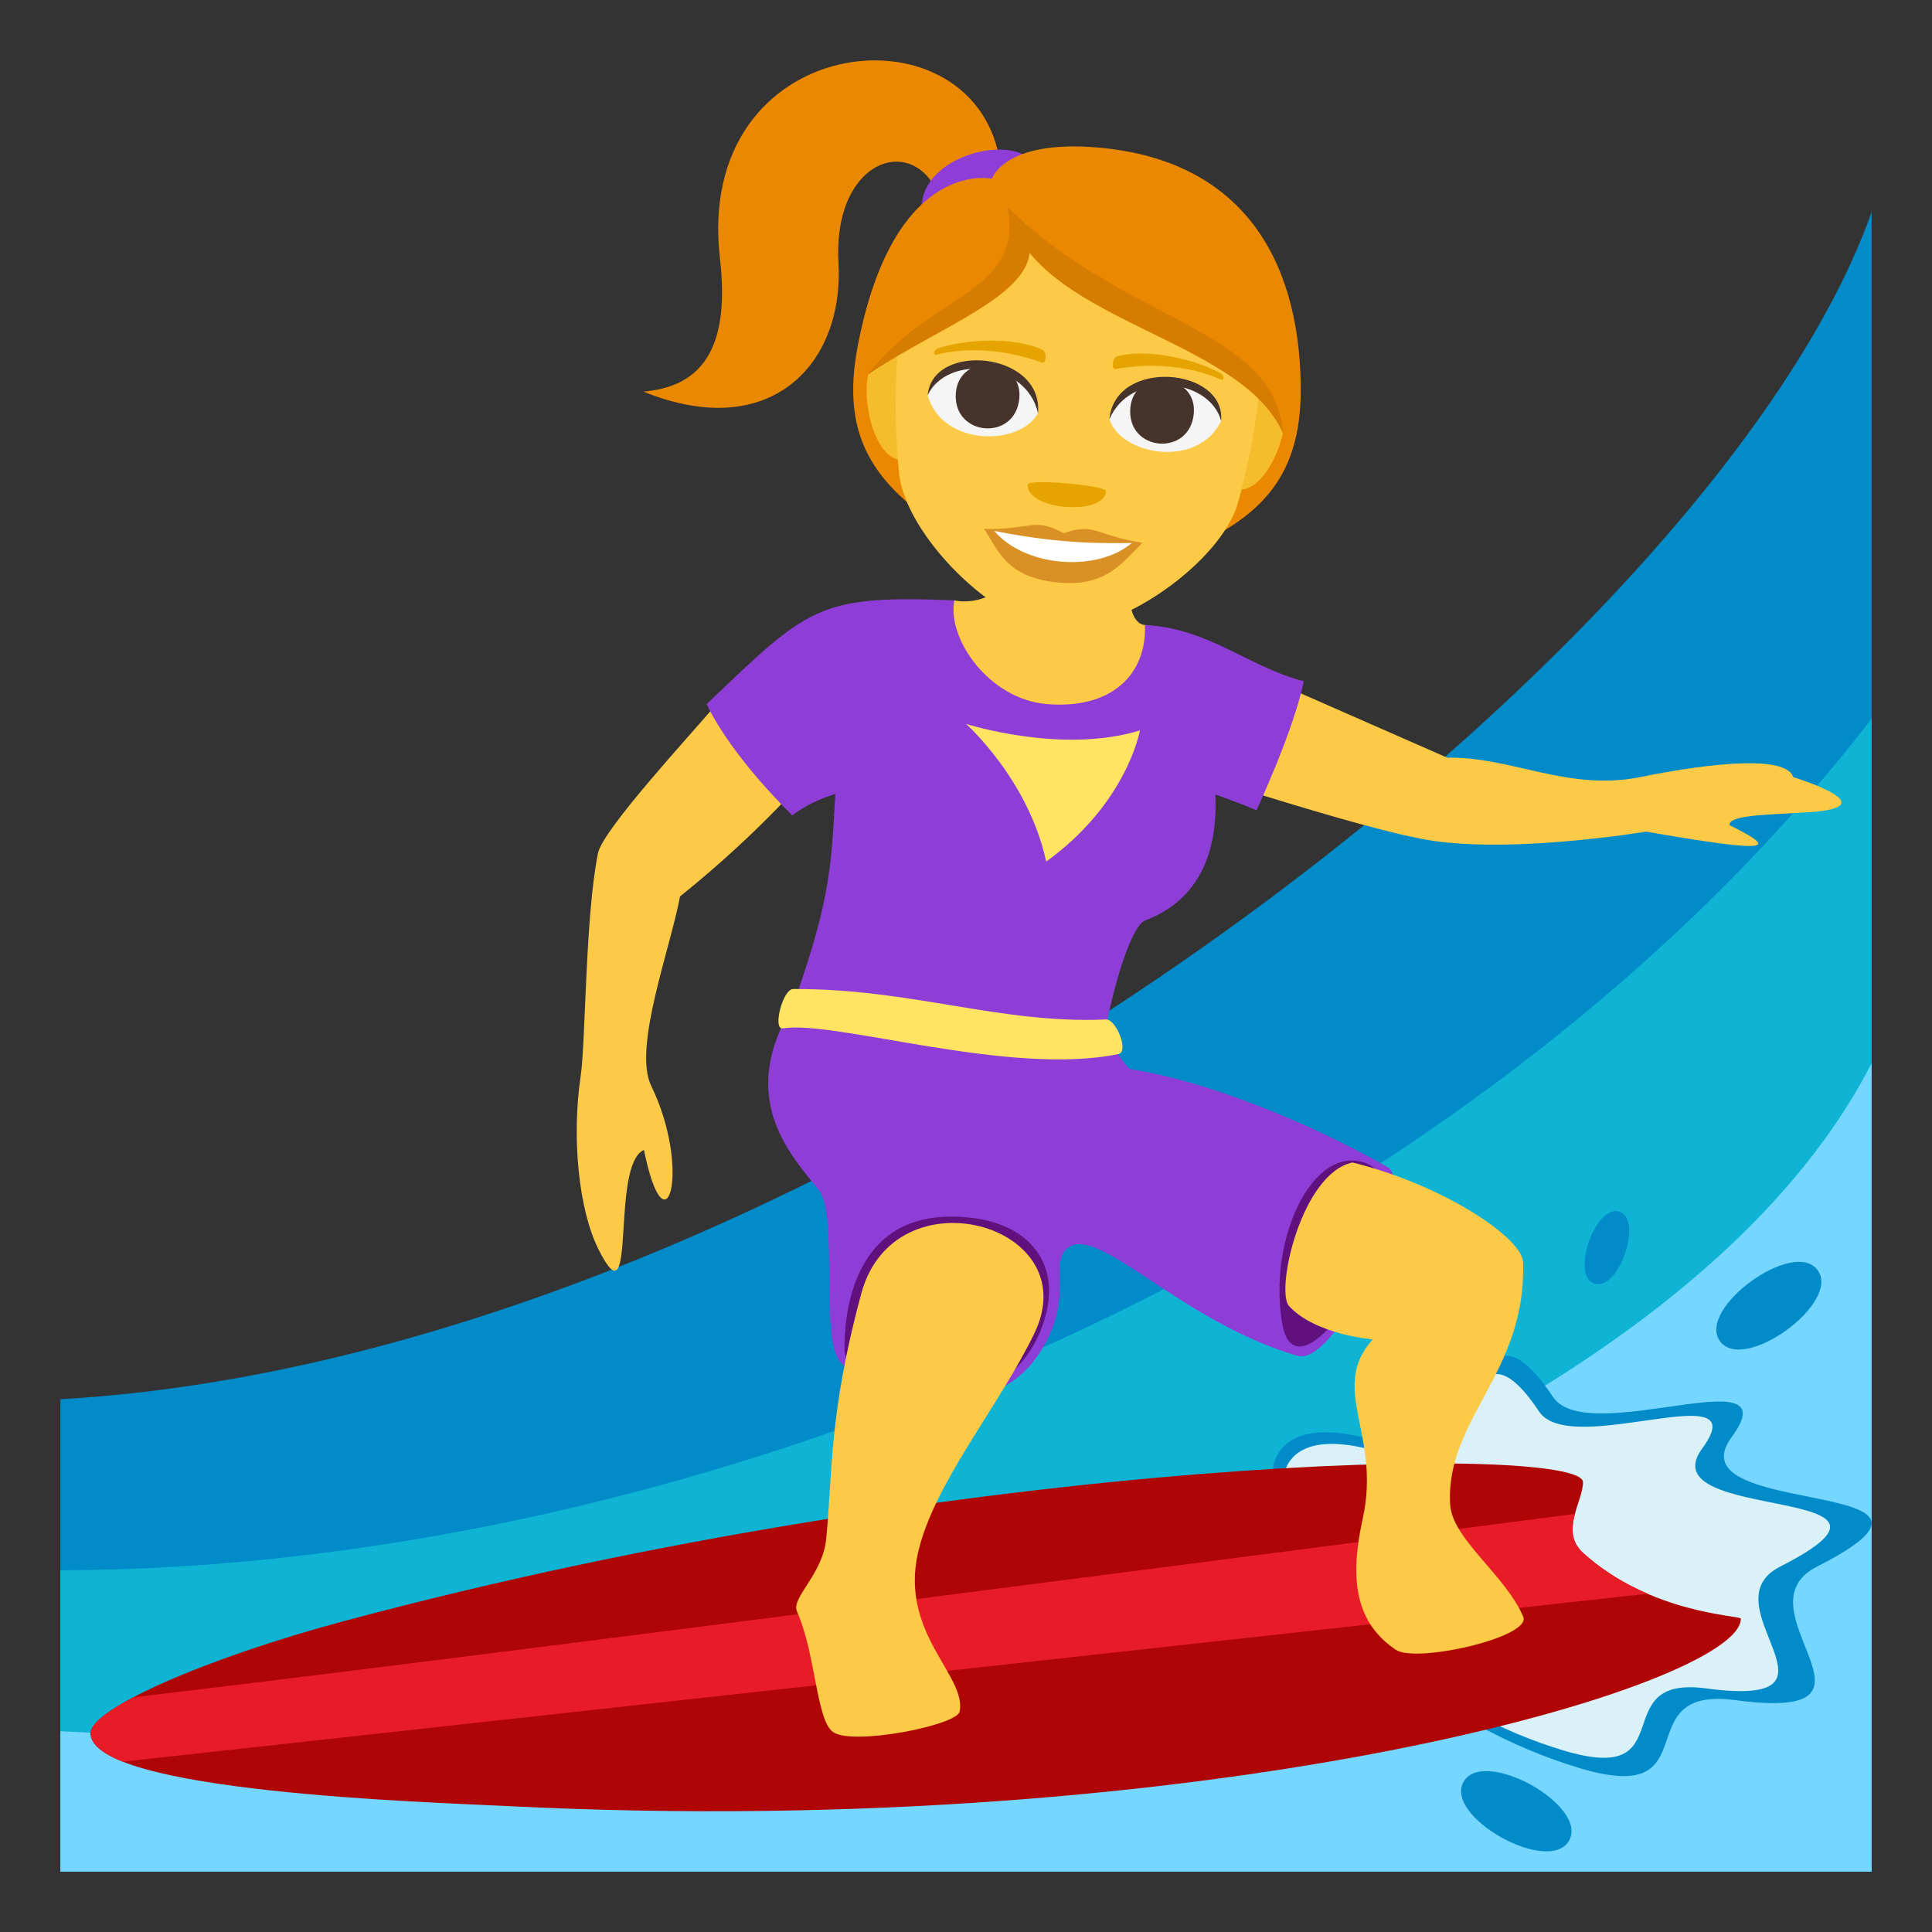 <?xml version="1.0" encoding="utf-8"?>
<!-- Generator: Adobe Illustrator 15.0.0, SVG Export Plug-In . SVG Version: 6.00 Build 0)  -->
<!DOCTYPE svg PUBLIC "-//W3C//DTD SVG 1.1//EN" "http://www.w3.org/Graphics/SVG/1.1/DTD/svg11.dtd">
<svg version="1.1" id="Layer_1" xmlns="http://www.w3.org/2000/svg" xmlns:xlink="http://www.w3.org/1999/xlink" x="0px" y="0px"
	 width="64px" height="64px" viewBox="0 0 64 64" enable-background="new 0 0 64 64" xml:space="preserve">
<rect x="0" y="0" width="64" height="64" fill="#333333" stroke="none"/>
<path fill="#018BC9" d="M62,7.018C56.932,21.443,27.334,44.903,2,46.351v15.648h60V7.018z"/>
<path fill="#0FB4D4" d="M2,61.999h60V23.807C48.641,41.132,23.597,51.972,2,52.017V61.999z"/>
<path fill="#75D6FF" d="M62,35.219C54.58,49.722,24.33,58.53,2,57.351v4.648h60V35.219z"/>
<path fill="#018BC9" d="M52.32,58.569c4.406,1.324,1.479-2.74,5.166-2.25c5.686,0.756-0.043-3.031,2.709-4.426
	c5.938-3.01-4.848-1.543-2.834-4.283c2.012-2.738-4.77,0.379-5.916-1.334c-2.779-4.148-2.404,2.572-5.557,1.543
	C38.363,45.362,42.938,55.747,52.32,58.569z"/>
<path fill="#D9F1F7" d="M51.787,57.985c4.023,1.211,1.352-2.502,4.717-2.055c5.191,0.691-0.039-2.766,2.473-4.039
	c5.42-2.748-4.424-1.408-2.588-3.91c1.838-2.5-4.354,0.346-5.4-1.217c-2.537-3.789-2.193,2.346-5.072,1.406
	C39.045,45.929,43.223,55.411,51.787,57.985z"/>
<path fill="#FDCA47" d="M59.889,26.908c2.758-0.17-0.486-1.166-0.486-1.166c-0.229-0.703-2.523-0.514-5.066,0
	c-2.398,0.482-4.256-0.68-6.396-0.643l-10.012-4.396c0,0-0.744,0.059-0.453-2.033l-3.408-0.645
	c-0.775,2.307-2.451,1.863-2.451,1.863l-7.916,3.475c-0.844,1.002-3.734,4.117-3.892,4.9c-0.425,2.107-0.407,6.26-0.573,7.377
	c-0.305,2.064-0.064,4.434,0.585,5.737c1.312,2.631,0.374-2.788,1.511-3.284c0.718,3.544,1.592,0.654,0.24-2.123
	c-0.612-1.26,0.629-4.529,0.955-6.275c2.76-2.215,4.342-4.148,4.342-4.148l10.316-0.686c0,0,7.215,2.402,9.725,2.889
	c2.736,0.617,7.621-0.201,7.621-0.201c4.115,0.713,4.439,0.611,2.762-0.213C57.258,27,58.494,26.992,59.889,26.908z"/>
<path fill="#8E3ED6" d="M43.189,22.568c-1.844-0.477-3.139-1.756-5.262-1.865c0.064,1.627-1.092,2.799-3.248,2.621
	c-1.918-0.16-3.313-2.166-3.064-3.436c-4.541-0.184-4.832,0.219-8.207,3.436c0.86,1.799,2.84,3.686,2.84,3.686
	s0.473-0.412,1.421-0.709c-0.131,2.65-0.229,3.76-1.537,7.387c0,0,10.474,0.5,10.474,0.48c0.381-1.969,0.934-3.523,1.326-3.674
	c1.813-0.693,2.414-2.287,2.328-4.174c0,0,0.664,0.223,1.363,0.52C41.623,26.84,42.85,24.217,43.189,22.568z"/>
<path fill-rule="evenodd" clip-rule="evenodd" fill="#B00505" d="M16.812,59.829C14.217,59.698,3,59.374,3,57.411
	c0-0.799,3.789-2.475,8.376-3.705c20.731-5.566,41.063-5.889,41.063-4.605c0,0.639-0.779,1.635,0,2.34
	c2.248,2.035,5.229,2.068,5.229,2.18C57.668,55.831,40.227,61.001,16.812,59.829z"/>
<path fill="#E81C27" d="M52.439,51.44c-0.42-0.381-0.385-0.844-0.268-1.291c-5.797,0.756-37.65,4.898-47.76,6.076
	C3.523,56.696,3,57.114,3,57.411c0,0.371,0.4,0.684,1.068,0.947l50.512-5.564C53.867,52.487,53.121,52.058,52.439,51.44z"/>
<path fill-rule="evenodd" clip-rule="evenodd" fill="#8E3ED6" d="M36.795,34.434c0,0,0.225,0.574,0.623,0.975
	c3.178,0.51,6.822,2.254,8.553,3.26c0.996,0.58-1.643,6.642-3,6.243c-3.875-1.141-6.574-4.348-7.594-3.58
	c-0.68,0.514,0.344,1.832-1.156,3.785c-1.094,1.424-4.26,2.316-6.375,0.016c-0.713-0.773-0.057-4.879-0.719-5.702
	c-0.931-1.16-2.469-2.822-1.198-5.5L36.795,34.434z"/>
<path fill-rule="evenodd" clip-rule="evenodd" fill="#60117D" d="M34.648,43.54c-1.033,3.996-6.695,3.525-6.674,1.051
	c0.015-1.545,0.531-4.232,3.426-4.287C33.861,40.255,35.139,41.649,34.648,43.54z"/>
<path fill-rule="evenodd" clip-rule="evenodd" fill="#60117D" d="M42.477,43.851c-0.484-2.799,0.996-5.903,2.709-5.341
	C47.658,39.322,43.021,47.001,42.477,43.851z"/>
<path fill-rule="evenodd" clip-rule="evenodd" fill="#FDCA47" d="M34.27,44.157c1.732-3.605-4.636-5.376-5.737-1.314
	c-1.095,4.037-0.946,5.994-1.167,8.154c-0.118,1.16-1.166,1.936-0.967,2.381c0.631,1.418,0.639,3.611,1.2,4
	c0.659,0.457,4.099-0.225,4.19-0.678c0.244-1.184-1.982-2.58-1.381-5.254C30.927,49.142,33.088,46.608,34.27,44.157z"/>
<path fill-rule="evenodd" clip-rule="evenodd" fill="#FDCA47" d="M50.453,41.813c-0.027-0.818-2.672-2.571-5.652-3.304
	c-1.688,0.365-2.541,4.187-2.111,4.743c0.861,0.961,2.781,1.117,2.781,1.117c-1.457,1.637,0.287,3.125-0.326,5.924
	c-0.404,1.832-0.346,3.398,1.098,4.361c0.672,0.449,4.51-0.42,4.215-1.102c-0.604-1.396-2.355-2.568-2.42-3.719
	C47.881,47.007,50.578,45.462,50.453,41.813z"/>
<path fill-rule="evenodd" clip-rule="evenodd" fill="#FFE463" d="M37.043,34.918c-3.621,0.744-9.375-1.131-11.11-0.852
	c-0.347,0.057-0.01-1.299,0.341-1.303c3.918-0.02,6.857,1.166,10.371,1.008C36.965,33.758,37.418,34.84,37.043,34.918z"/>
<path fill="#018BC9" d="M56.977,44.429c-0.783-1.078,2.453-3.43,3.236-2.352S57.76,45.507,56.977,44.429z"/>
<path fill="#018BC9" d="M48.48,59.03c0.645-1.166,4.145,0.77,3.5,1.938C51.336,62.134,47.836,60.198,48.48,59.03z"/>
<path fill="#018BC9" d="M52.811,42.521c-0.793-0.279,0.047-2.659,0.842-2.38C54.445,40.419,53.605,42.8,52.811,42.521z"/>
<path fill="#FFE463" d="M32,23.979c0,0,2.074,1.846,2.656,4.563c2.689-1.943,3.105-4.346,3.105-4.346
	C35.158,24.996,32,23.979,32,23.979z"/>
<path fill="#EA8800" d="M21.313,12.973c1.844-0.163,2.895-1.311,2.536-4.417c-0.868-7.494,8.265-8.494,9.249-3.354L30.912,6.1
	c-0.979-1.575-3.319-0.626-3.136,2.615C27.963,12.059,25.525,14.681,21.313,12.973z"/>
<path fill="#8E3ED6" d="M34.183,5.341c1.093,1.337-4.082,4.122-3.64,1.326C30.792,5.098,33.488,4.49,34.183,5.341z"/>
<path fill="#EA8800" d="M36.382,4.888c4.743,0.415,6.636,3.667,6.706,7.818c0.037,2.202-0.605,3.728-2.537,4.869
	c-2.275,1.343-8.469,0.802-10.477-0.917c-1.704-1.458-2.072-3.074-1.653-5.235c1.207-6.226,4.44-5.504,4.44-5.504
	S33.259,4.615,36.382,4.888z"/>
<path fill="#F5BC2C" d="M40.506,15.914c-0.067-3.569,0.933-4.226,1.995-1.569C42.219,15.569,41.312,16.807,40.506,15.914z"/>
<path fill="#F5BC2C" d="M30.406,15.03c0.259-3.716,0.53-4.559-1.65-2.625C28.513,13.744,29.265,15.92,30.406,15.03z"/>
<path fill="#FDCA47" d="M29.734,11.545C34.52,9.11,33.623,7.5,33.623,7.5c5.106,3.431,8.134,5.105,8.134,5.105
	s-0.175,2.023-0.744,4.043c-0.556,1.972-3.954,4.372-6.026,4.191c-2.072-0.182-5.002-3.135-5.207-5.173
	C29.57,13.577,29.734,11.545,29.734,11.545z"/>
<path fill="#D67C00" d="M42.499,14.349c-1.442-3.259-8.373-3.704-9.124-7.492C37.271,10.708,42.254,10.873,42.499,14.349z"/>
<path fill="#D67C00" d="M28.756,12.405c2.895-1.964,7.062-3.1,4.619-5.548C33.939,9.736,30.731,9.753,28.756,12.405z"/>
<path fill="#F5F5F5" d="M30.73,13.101c0.489,1.703,3.083,1.687,3.656,0.575C34.189,11.792,31.232,11.373,30.73,13.101z"/>
<path fill="#45332C" d="M33.767,13.189c-0.126,1.454-2.229,1.269-2.102-0.184C31.783,11.655,33.885,11.84,33.767,13.189z"/>
<path fill="#45332C" d="M30.731,13.088c0.155-1.77,3.833-1.448,3.654,0.601C34.007,11.963,31.378,11.733,30.731,13.088z"/>
<path fill="#F5F5F5" d="M40.45,13.951c-0.777,1.592-3.33,1.125-3.7-0.068C37.271,12.062,40.256,12.163,40.45,13.951z"/>
<path fill="#45332C" d="M37.444,13.51c-0.127,1.455,1.975,1.637,2.102,0.185C39.664,12.346,37.563,12.162,37.444,13.51z"/>
<path fill="#45332C" d="M40.451,13.938c0.154-1.769-3.523-2.09-3.702-0.042C37.421,12.262,40.048,12.492,40.451,13.938z"/>
<path fill="#D99025" d="M32.593,17.521c0.446,0.604,0.667,1.62,2.493,1.779c1.591,0.14,2.104-0.693,2.761-1.318L32.593,17.521z"/>
<path fill="#FFFFFF" d="M32.92,17.566c0.984,1.203,3.404,1.431,4.597,0.402L32.92,17.566z"/>
<path fill="#D99025" d="M35.229,17.662c1.068-0.362,1.038,0.073,2.619,0.319c-2.027,0.05-3.267-0.059-5.254-0.46
	C34.192,17.554,34.238,17.121,35.229,17.662z"/>
<path fill="#E6A400" d="M31.092,11.532c1.154-0.361,2.687-0.317,3.442,0.058c0.16,0.079,0.12,0.473-0.022,0.421
	c-1.095-0.404-2.386-0.541-3.48-0.264C30.884,11.785,30.918,11.586,31.092,11.532z"/>
<path fill="#E6A400" d="M40.406,12.347c-1.074-0.556-2.59-0.779-3.4-0.542c-0.17,0.05-0.2,0.445-0.051,0.419
	c1.149-0.208,2.443-0.118,3.474,0.345C40.567,12.631,40.567,12.43,40.406,12.347z"/>
<path fill="#E6A400" d="M34.046,16.045c-0.074,0.844,2.519,1.071,2.593,0.228C36.655,16.079,34.063,15.853,34.046,16.045z"/>
</svg>
